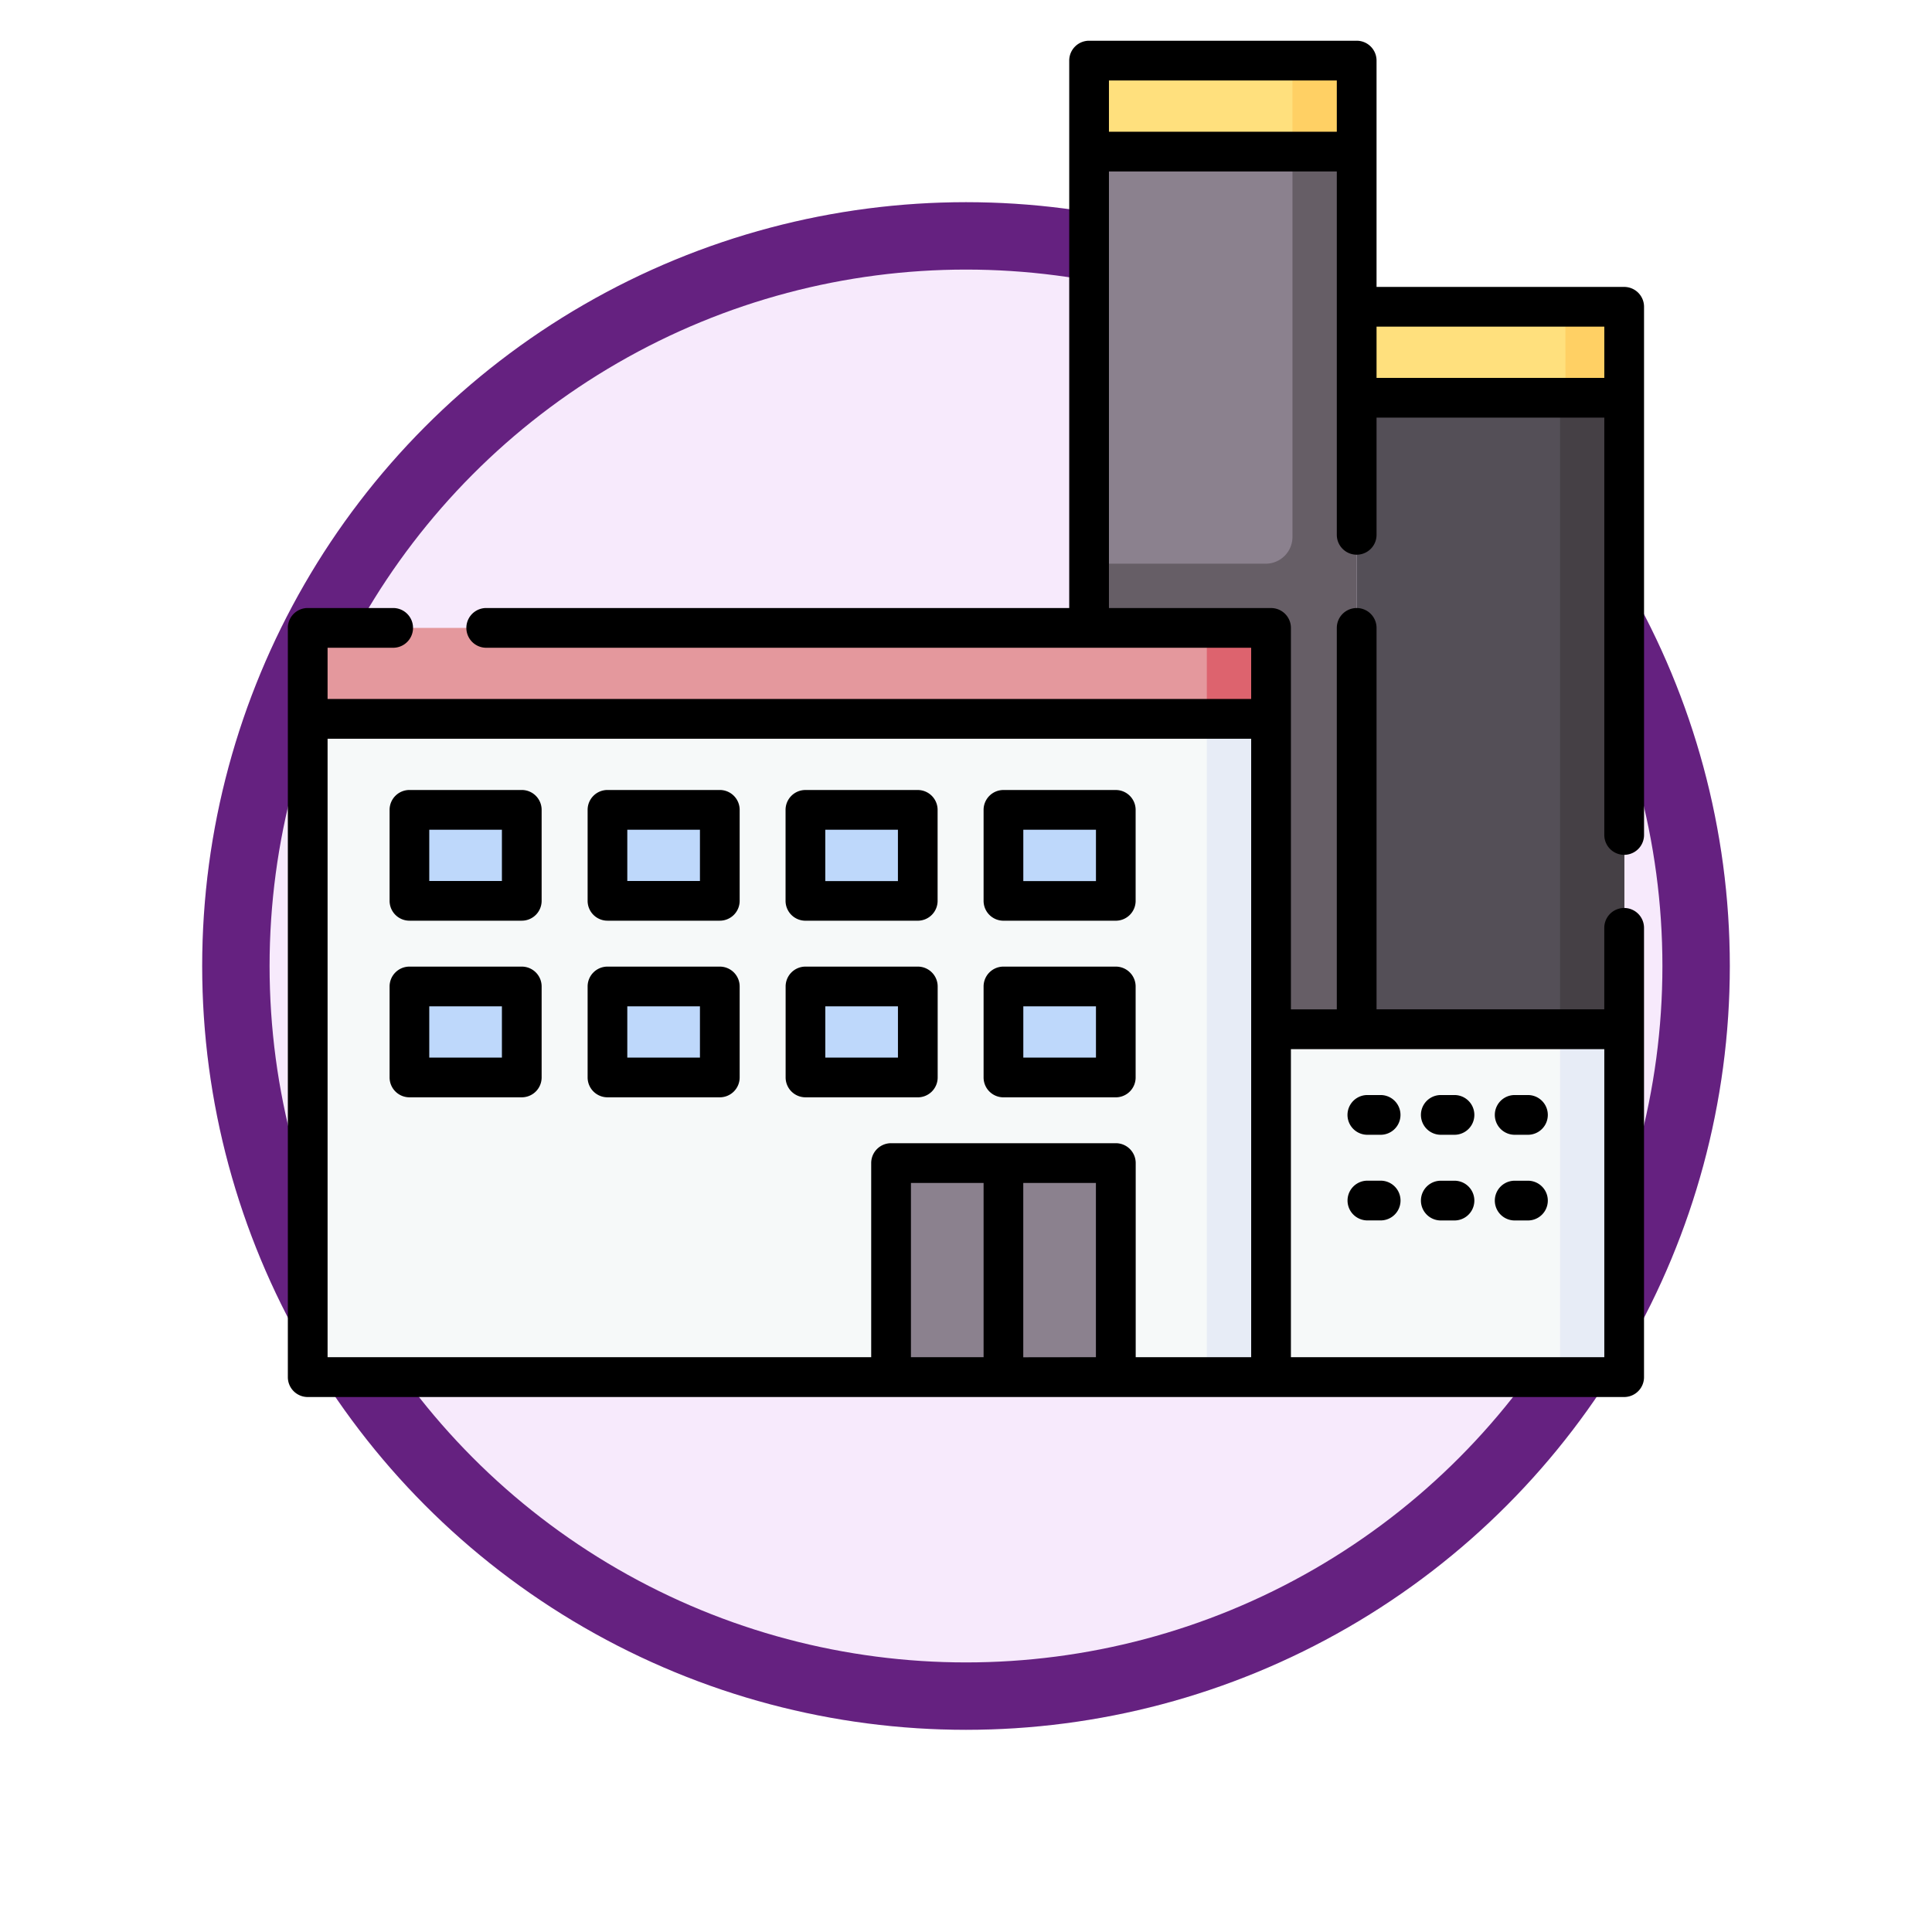 <svg xmlns="http://www.w3.org/2000/svg" xmlns:xlink="http://www.w3.org/1999/xlink" width="86" height="86" viewBox="0 0 86 86">
  <defs>
    <filter id="Ellipse_11513" x="0" y="0" width="86" height="86" filterUnits="userSpaceOnUse">
      <feOffset dy="3" input="SourceAlpha"/>
      <feGaussianBlur stdDeviation="3" result="blur"/>
      <feFlood flood-opacity="0.161"/>
      <feComposite operator="in" in2="blur"/>
      <feComposite in="SourceGraphic"/>
    </filter>
  </defs>
  <g id="Group_1144059" data-name="Group 1144059" transform="translate(-1026.627 -6173)">
    <g id="Group_1143773" data-name="Group 1143773" transform="translate(209.627 5723)">
      <g id="Group_1143465" data-name="Group 1143465" transform="translate(630 -707)">
        <g transform="matrix(1, 0, 0, 1, 187, 1157)" filter="url(#Ellipse_11513)">
          <g id="Ellipse_11513-2" data-name="Ellipse 11513" transform="translate(9 6)" fill="#f7eafc" stroke="#652180" stroke-width="3">
            <circle cx="34" cy="34" r="34" stroke="none"/>
            <circle cx="34" cy="34" r="32.5" fill="none"/>
          </g>
        </g>
      </g>
    </g>
    <g id="factory_2675088" transform="translate(1039.44 6174.813)">
      <g id="Group_1143875" data-name="Group 1143875" transform="translate(35.666 0.884)">
        <path id="Path_905297" data-name="Path 905297" d="M302.467,7.5h11.911v4.05H302.467Z" transform="translate(-302.467 -7.5)" fill="#ffe07d"/>
      </g>
      <g id="Group_1143876" data-name="Group 1143876" transform="translate(44.719 0.884)">
        <path id="Path_905298" data-name="Path 905298" d="M379.24,7.5H382.1v4.05H379.24Z" transform="translate(-379.24 -7.5)" fill="#ffd064"/>
      </g>
      <g id="Group_1143877" data-name="Group 1143877" transform="translate(47.577 15.893)">
        <path id="Path_905299" data-name="Path 905299" d="M403.484,134.78H415.4v43.6H403.484Z" transform="translate(-403.484 -134.78)" fill="#544f57"/>
      </g>
      <g id="Group_1143878" data-name="Group 1143878" transform="translate(56.63 15.893)">
        <path id="Path_905300" data-name="Path 905300" d="M480.256,134.78h2.859v43.6h-2.859Z" transform="translate(-480.256 -134.78)" fill="#454045"/>
      </g>
      <g id="Group_1143879" data-name="Group 1143879" transform="translate(47.577 11.843)">
        <path id="Path_905301" data-name="Path 905301" d="M403.484,100.435H415.4v4.05H403.484Z" transform="translate(-403.484 -100.435)" fill="#ffe07d"/>
      </g>
      <g id="Group_1143880" data-name="Group 1143880" transform="translate(56.868 11.843)">
        <path id="Path_905302" data-name="Path 905302" d="M482.276,100.435H484.9v4.05h-2.621Z" transform="translate(-482.276 -100.435)" fill="#ffd064"/>
      </g>
      <g id="Group_1143881" data-name="Group 1143881" transform="translate(35.666 4.934)">
        <path id="Path_905303" data-name="Path 905303" d="M302.467,41.846h11.911V96.4H302.467Z" transform="translate(-302.467 -41.846)" fill="#8b818e"/>
      </g>
      <g id="Group_1143882" data-name="Group 1143882" transform="translate(35.666 4.934)">
        <path id="Path_905304" data-name="Path 905304" d="M311.52,41.846V59a1.191,1.191,0,0,1-1.191,1.191h-7.862V96.4h11.911V41.846Z" transform="translate(-302.467 -41.846)" fill="#665e66"/>
      </g>
      <g id="Group_1143883" data-name="Group 1143883" transform="translate(0.884 30.187)">
        <path id="Path_905305" data-name="Path 905305" d="M7.5,256H50.381v29.3H7.5Z" transform="translate(-7.5 -256)" fill="#f6f9f9"/>
      </g>
      <g id="Group_1143884" data-name="Group 1143884" transform="translate(40.907 30.187)">
        <path id="Path_905306" data-name="Path 905306" d="M346.915,256h2.859v29.3h-2.859Z" transform="translate(-346.915 -256)" fill="#e7ecf6"/>
      </g>
      <g id="Group_1143885" data-name="Group 1143885" transform="translate(43.766 44.004)">
        <path id="Path_905307" data-name="Path 905307" d="M371.159,373.179h15.723v15.485H371.159Z" transform="translate(-371.159 -373.179)" fill="#f6f9f9"/>
      </g>
      <g id="Group_1143886" data-name="Group 1143886" transform="translate(56.63 44.004)">
        <path id="Path_905308" data-name="Path 905308" d="M480.256,373.179h2.859v15.485h-2.859Z" transform="translate(-480.256 -373.179)" fill="#e7ecf6"/>
      </g>
      <g id="Group_1143887" data-name="Group 1143887" transform="translate(5.411 34.236)">
        <path id="Path_905309" data-name="Path 905309" d="M0,0H4.05V5H0Z" transform="translate(5.003 0) rotate(90)" fill="#bed8fb"/>
      </g>
      <g id="Group_1143888" data-name="Group 1143888" transform="translate(0.884 26.137)">
        <path id="Path_905310" data-name="Path 905310" d="M7.5,221.654H50.381v4.05H7.5Z" transform="translate(-7.5 -221.654)" fill="#e4989d"/>
      </g>
      <g id="Group_1143889" data-name="Group 1143889" transform="translate(40.907 26.137)">
        <path id="Path_905311" data-name="Path 905311" d="M346.915,221.654h2.859v4.05h-2.859Z" transform="translate(-346.915 -221.654)" fill="#dd636e"/>
      </g>
      <g id="Group_1143890" data-name="Group 1143890" transform="translate(14.225 34.236)">
        <path id="Path_905312" data-name="Path 905312" d="M0,0H4.05V5H0Z" transform="translate(5.003 0) rotate(90)" fill="#bed8fb"/>
      </g>
      <g id="Group_1143891" data-name="Group 1143891" transform="translate(23.04 34.236)">
        <path id="Path_905313" data-name="Path 905313" d="M0,0H4.05V5H0Z" transform="translate(5.003 0) rotate(90)" fill="#bed8fb"/>
      </g>
      <g id="Group_1143892" data-name="Group 1143892" transform="translate(31.854 34.236)">
        <path id="Path_905314" data-name="Path 905314" d="M0,0H4.05V5H0Z" transform="translate(5.003 0) rotate(90)" fill="#bed8fb"/>
      </g>
      <g id="Group_1143893" data-name="Group 1143893" transform="translate(5.411 42.098)">
        <path id="Path_905315" data-name="Path 905315" d="M0,0H4.05V5H0Z" transform="translate(5.003 0) rotate(90)" fill="#bed8fb"/>
      </g>
      <g id="Group_1143894" data-name="Group 1143894" transform="translate(14.225 42.098)">
        <path id="Path_905316" data-name="Path 905316" d="M0,0H4.05V5H0Z" transform="translate(5.003 0) rotate(90)" fill="#bed8fb"/>
      </g>
      <g id="Group_1143895" data-name="Group 1143895" transform="translate(23.04 42.098)">
        <path id="Path_905317" data-name="Path 905317" d="M0,0H4.05V5H0Z" transform="translate(5.003 0) rotate(90)" fill="#bed8fb"/>
      </g>
      <g id="Group_1143896" data-name="Group 1143896" transform="translate(31.854 42.098)">
        <path id="Path_905318" data-name="Path 905318" d="M0,0H4.05V5H0Z" transform="translate(5.003 0) rotate(90)" fill="#bed8fb"/>
      </g>
      <g id="Group_1143899" data-name="Group 1143899" transform="translate(26.851 49.959)">
        <g id="Group_1143897" data-name="Group 1143897">
          <path id="Path_905319" data-name="Path 905319" d="M0,0H9.529V5H0Z" transform="translate(5.003 0) rotate(90)" fill="#8b818e"/>
        </g>
        <g id="Group_1143898" data-name="Group 1143898" transform="translate(5.003)">
          <path id="Path_905320" data-name="Path 905320" d="M0,0H9.529V5H0Z" transform="translate(5.003) rotate(90)" fill="#8b818e"/>
        </g>
      </g>
      <g id="Group_1143900" data-name="Group 1143900" transform="translate(0)">
        <path id="Path_905321" data-name="Path 905321" d="M59.489,10.959H48.462V.884A.884.884,0,0,0,47.577,0H35.666a.884.884,0,0,0-.884.884V25.252H8.831a.884.884,0,0,0,0,1.769h34.05V29.3H1.769V27.021H4.688a.884.884,0,0,0,0-1.769H.884A.884.884,0,0,0,0,26.137V59.489a.884.884,0,0,0,.884.884h58.6a.884.884,0,0,0,.884-.884v-20a.884.884,0,1,0-1.769,0v3.627H48.462V26.137a.884.884,0,1,0-1.769,0V43.119H44.65V26.137a.884.884,0,0,0-.884-.884H36.55V5.819H46.693V21.994a.884.884,0,1,0,1.769,0V16.777H58.6V35.354a.884.884,0,1,0,1.769,0V11.843a.884.884,0,0,0-.884-.884ZM1.769,31.071H42.881V58.6h-5.14V49.959a.884.884,0,0,0-.884-.884H26.851a.884.884,0,0,0-.884.884V58.6H1.769ZM27.736,50.844H30.97V58.6H27.736Zm5,7.76v-7.76h3.234V58.6ZM58.6,44.888V58.6H44.65V44.888ZM36.55,4.05V1.769H46.693V4.05ZM48.462,15.008V12.727H58.6v2.281Z" transform="translate(0)"/>
        <path id="Path_905322" data-name="Path 905322" d="M44.273,282.846h-5a.884.884,0,0,0-.884.884v4.05a.884.884,0,0,0,.884.884h5a.884.884,0,0,0,.884-.884v-4.05A.884.884,0,0,0,44.273,282.846Zm-.884,4.05H40.155v-2.281h3.234Z" transform="translate(-33.86 -249.494)"/>
        <path id="Path_905323" data-name="Path 905323" d="M119.025,282.846h-5a.884.884,0,0,0-.884.884v4.05a.884.884,0,0,0,.884.884h5a.884.884,0,0,0,.884-.884v-4.05A.884.884,0,0,0,119.025,282.846Zm-.884,4.05h-3.234v-2.281h3.234Z" transform="translate(-99.797 -249.494)"/>
        <path id="Path_905324" data-name="Path 905324" d="M188.774,288.664h5a.884.884,0,0,0,.884-.884v-4.05a.884.884,0,0,0-.884-.884h-5a.884.884,0,0,0-.884.884v4.05A.884.884,0,0,0,188.774,288.664Zm.884-4.05h3.234V286.9h-3.234Z" transform="translate(-165.735 -249.493)"/>
        <path id="Path_905325" data-name="Path 905325" d="M263.527,288.664h5a.884.884,0,0,0,.884-.884v-4.05a.884.884,0,0,0-.884-.884h-5a.884.884,0,0,0-.884.884v4.05A.884.884,0,0,0,263.527,288.664Zm.884-4.05h3.234V286.9h-3.234Z" transform="translate(-231.673 -249.493)"/>
        <path id="Path_905326" data-name="Path 905326" d="M44.273,349.517h-5a.884.884,0,0,0-.884.884v4.05a.884.884,0,0,0,.884.884h5a.884.884,0,0,0,.884-.884V350.4A.884.884,0,0,0,44.273,349.517Zm-.884,4.05H40.155v-2.281h3.234Z" transform="translate(-33.86 -308.303)"/>
        <path id="Path_905327" data-name="Path 905327" d="M119.025,349.517h-5a.884.884,0,0,0-.884.884v4.05a.884.884,0,0,0,.884.884h5a.884.884,0,0,0,.884-.884V350.4A.884.884,0,0,0,119.025,349.517Zm-.884,4.05h-3.234v-2.281h3.234Z" transform="translate(-99.797 -308.303)"/>
        <path id="Path_905328" data-name="Path 905328" d="M193.777,355.335a.884.884,0,0,0,.884-.884V350.4a.884.884,0,0,0-.884-.884h-5a.884.884,0,0,0-.884.884v4.05a.884.884,0,0,0,.884.884Zm-4.118-4.05h3.234v2.281h-3.234Z" transform="translate(-165.735 -308.302)"/>
        <path id="Path_905329" data-name="Path 905329" d="M263.527,355.335h5a.884.884,0,0,0,.884-.884V350.4a.884.884,0,0,0-.884-.884h-5a.884.884,0,0,0-.884.884v4.05A.884.884,0,0,0,263.527,355.335Zm.884-4.05h3.234v2.281h-3.234Z" transform="translate(-231.673 -308.302)"/>
        <path id="Path_905330" data-name="Path 905330" d="M456.518,399.773h.59a.884.884,0,0,0,0-1.769h-.59a.884.884,0,1,0,0,1.769Z" transform="translate(-401.907 -351.073)"/>
        <path id="Path_905331" data-name="Path 905331" d="M428.631,399.773h.609a.884.884,0,1,0,0-1.769h-.609a.884.884,0,1,0,0,1.769Z" transform="translate(-377.309 -351.073)"/>
        <path id="Path_905332" data-name="Path 905332" d="M400.908,399.773h.59a.884.884,0,1,0,0-1.769h-.59a.884.884,0,0,0,0,1.769Z" transform="translate(-352.855 -351.073)"/>
        <path id="Path_905333" data-name="Path 905333" d="M456.518,432.1h.59a.884.884,0,0,0,0-1.769h-.59a.884.884,0,0,0,0,1.769Z" transform="translate(-401.907 -379.586)"/>
        <path id="Path_905334" data-name="Path 905334" d="M428.631,432.1h.609a.884.884,0,0,0,0-1.769h-.609a.884.884,0,0,0,0,1.769Z" transform="translate(-377.309 -379.586)"/>
        <path id="Path_905335" data-name="Path 905335" d="M401.5,430.329h-.59a.884.884,0,1,0,0,1.769h.59a.884.884,0,1,0,0-1.769Z" transform="translate(-352.855 -379.586)"/>
      </g>
    </g>
  </g>
</svg>
